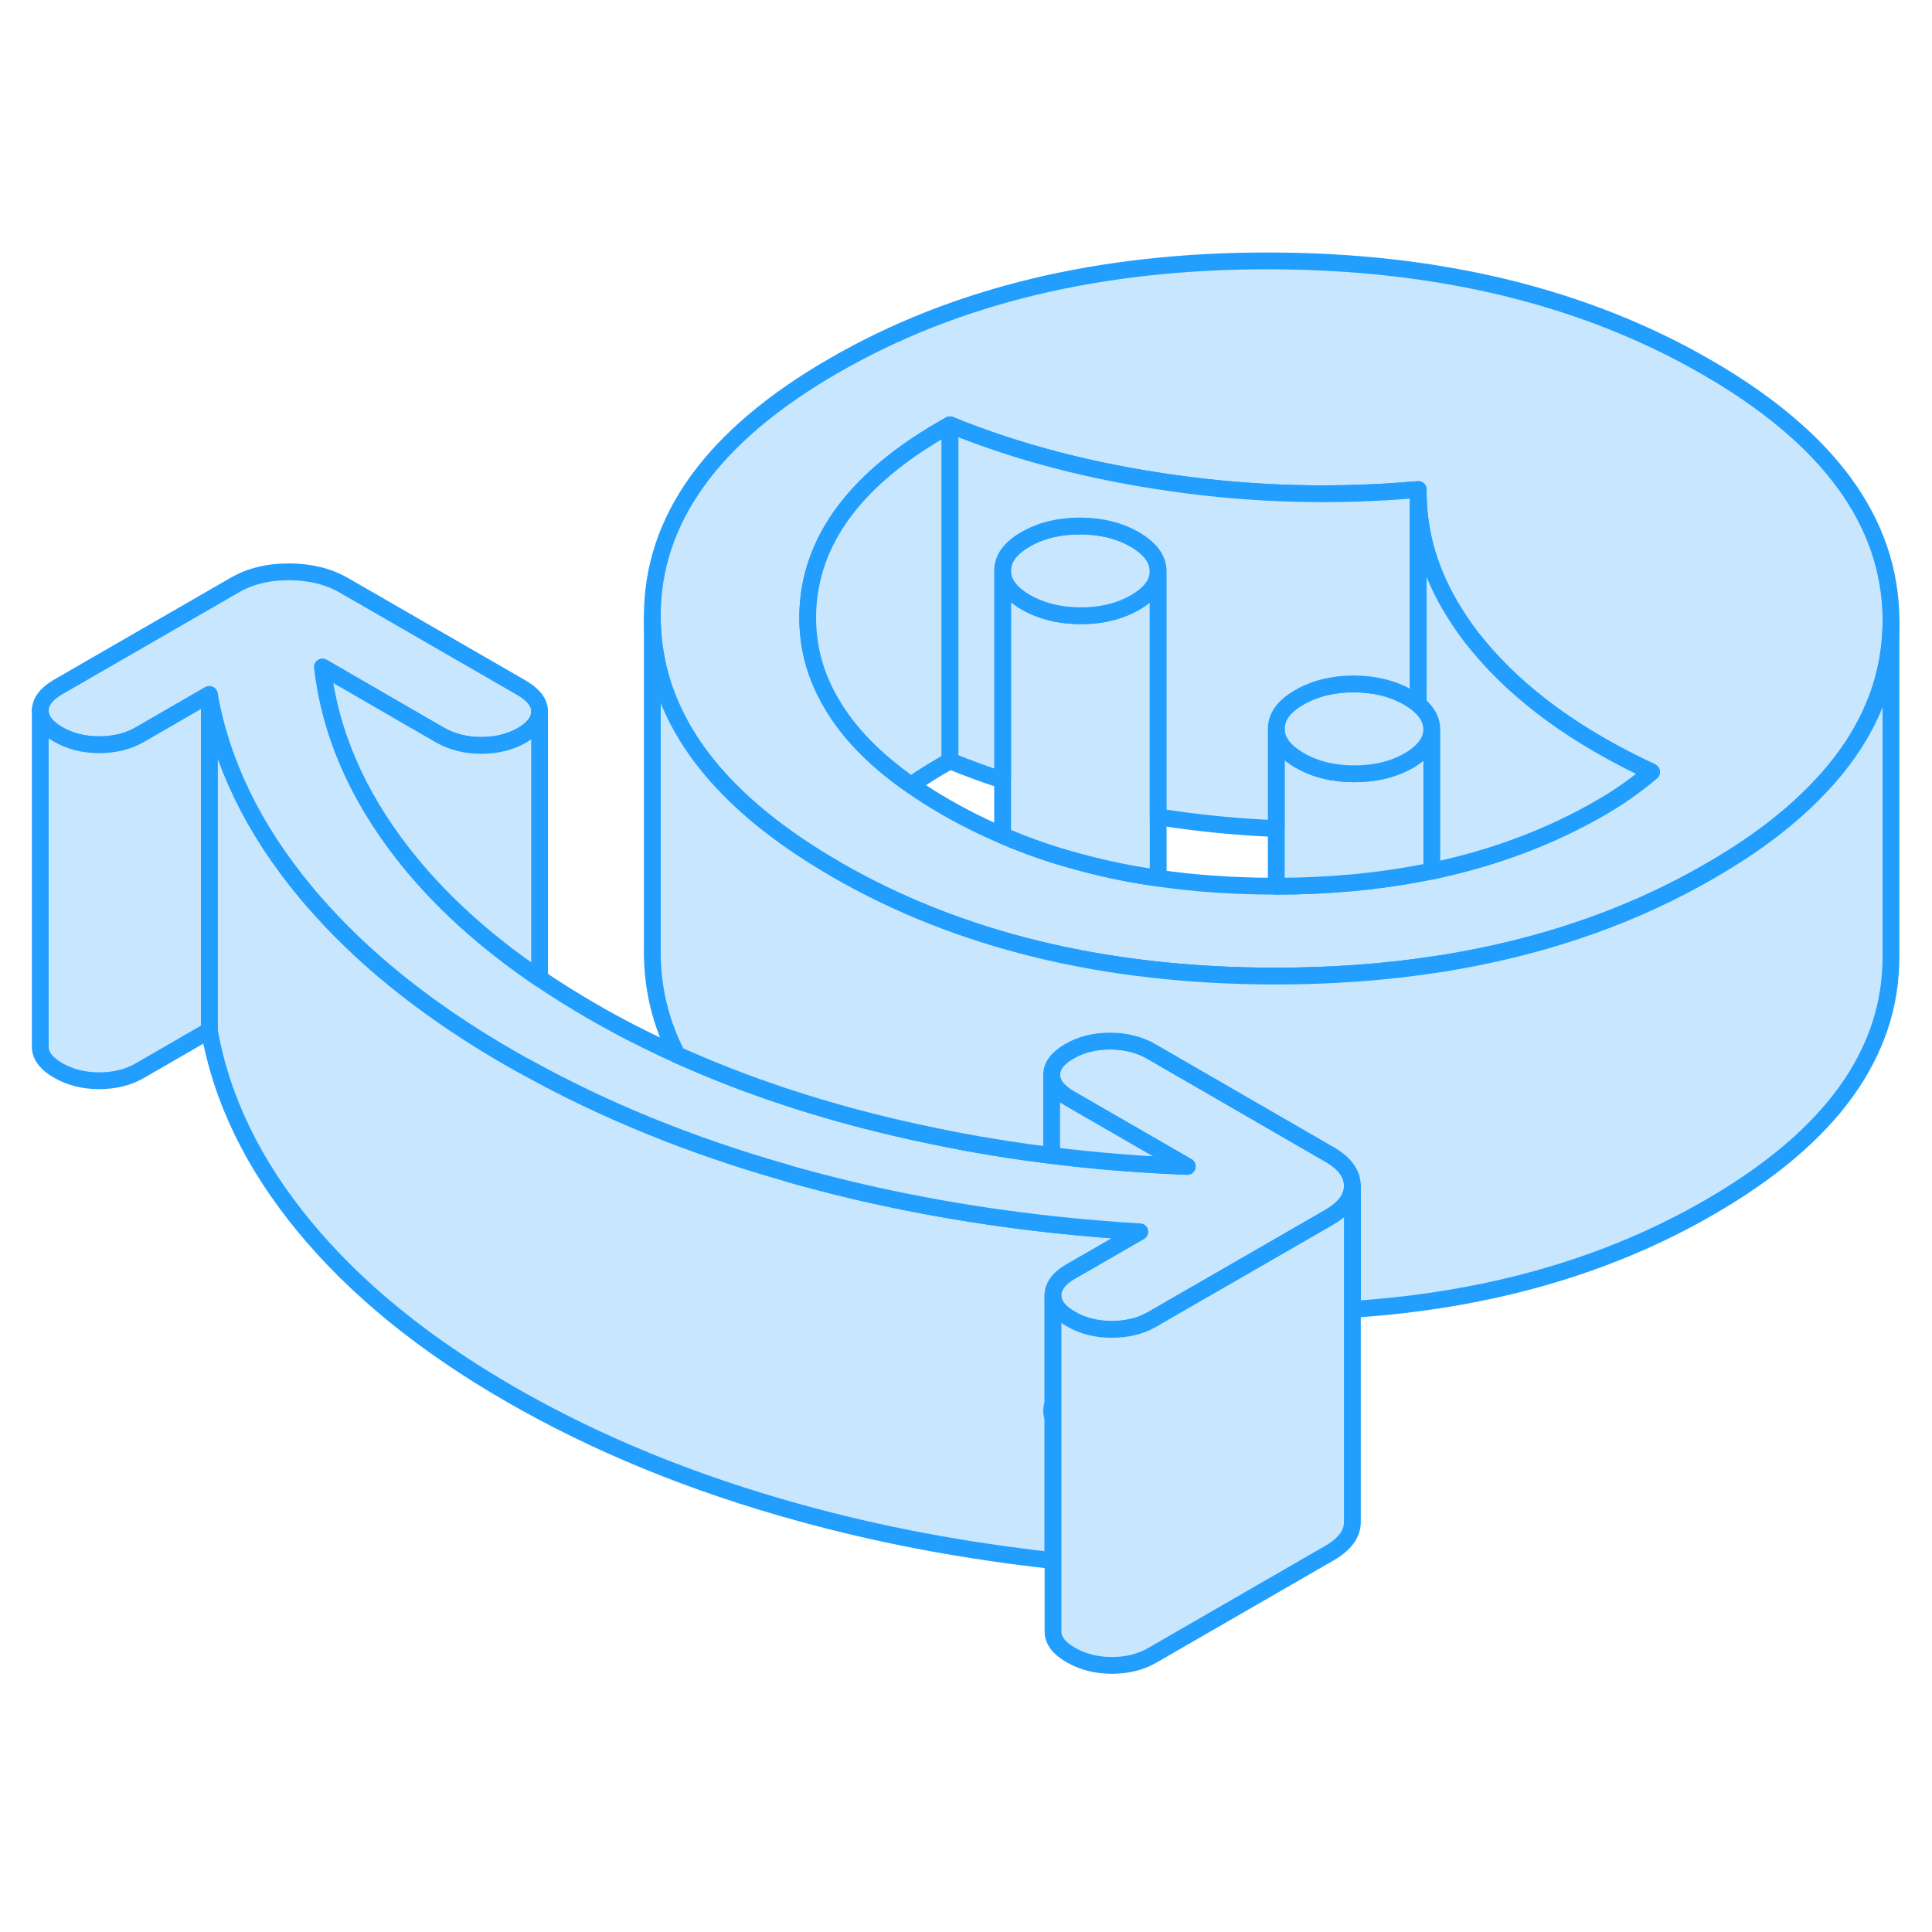 <svg width="48" height="48" viewBox="0 0 115 89" fill="#c8e7ff" xmlns="http://www.w3.org/2000/svg" stroke-width="1px" stroke-linecap="round" stroke-linejoin="round"><path d="M62.599 70.98C62.599 71.12 62.629 71.26 62.679 71.39V70.57C62.619 70.7 62.599 70.84 62.599 70.98Z" stroke="#229EFF" stroke-linejoin="round"/><path d="M67.848 60.32L63.718 62.7C63.199 63 62.868 63.35 62.748 63.72C62.699 63.84 62.678 63.98 62.678 64.11V70.57C62.618 70.7 62.598 70.84 62.598 70.98C62.598 71.12 62.629 71.26 62.678 71.39V79.89C57.459 79.32 52.438 78.38 47.618 77.05C41.218 75.29 35.468 72.93 30.358 69.98C25.258 67.04 21.178 63.72 18.128 60.02C15.078 56.33 13.188 52.44 12.459 48.34V28.34C13.188 32.44 15.078 36.33 18.128 40.02C18.488 40.46 18.869 40.89 19.259 41.32C22.159 44.5 25.858 47.39 30.358 49.98C30.698 50.18 31.038 50.37 31.388 50.55C35.988 53.1 41.089 55.18 46.699 56.78C47.008 56.88 47.308 56.97 47.618 57.05C52.408 58.37 57.408 59.31 62.598 59.88C64.328 60.07 66.078 60.22 67.848 60.32Z" stroke="#229EFF" stroke-linejoin="round"/><path d="M101.588 8.859C94.318 4.659 85.638 2.549 75.578 2.529C65.508 2.509 56.858 4.589 49.628 8.769C42.398 12.939 38.798 17.939 38.828 23.749C38.848 27.379 40.278 30.699 43.128 33.699C44.778 35.439 46.898 37.069 49.489 38.589C49.589 38.649 49.688 38.709 49.788 38.769C57.068 42.969 65.738 45.079 75.808 45.099H75.968C79.208 45.099 82.288 44.879 85.228 44.439C85.829 44.359 86.418 44.259 87.008 44.149C92.448 43.159 97.368 41.399 101.758 38.859C104.418 37.329 106.578 35.689 108.248 33.929C111.128 30.929 112.558 27.599 112.558 23.949V23.879C112.518 18.069 108.868 13.059 101.588 8.859ZM96.858 34.069C96.368 34.419 95.829 34.759 95.239 35.099C92.239 36.829 88.898 38.079 85.228 38.849C85.049 38.879 84.878 38.919 84.698 38.949C81.968 39.479 79.058 39.749 75.968 39.749H75.778C73.388 39.739 71.108 39.589 68.938 39.269C68.408 39.199 67.878 39.109 67.368 39.019C66.298 38.819 65.258 38.589 64.249 38.309C62.658 37.889 61.128 37.359 59.678 36.729C58.498 36.229 57.358 35.659 56.269 35.029C55.538 34.609 54.858 34.179 54.228 33.729C52.078 32.229 50.498 30.609 49.489 28.859C48.508 27.209 48.048 25.449 48.078 23.579C48.168 19.139 50.988 15.379 56.548 12.289C60.558 13.929 64.988 15.079 69.838 15.759C74.688 16.449 79.548 16.569 84.418 16.139V16.299C84.418 18.789 85.138 21.189 86.578 23.479C86.988 24.149 87.459 24.799 87.999 25.449C90.428 28.379 93.858 30.879 98.308 32.949C97.828 33.359 97.338 33.729 96.858 34.069Z" stroke="#229EFF" stroke-linejoin="round"/><path d="M56.548 12.289V32.289C55.709 32.759 54.939 33.239 54.229 33.729C52.079 32.229 50.499 30.609 49.489 28.859C48.509 27.209 48.048 25.449 48.078 23.579C48.169 19.139 50.989 15.379 56.548 12.289Z" stroke="#229EFF" stroke-linejoin="round"/><path d="M68.939 20.99V39.27C68.409 39.2 67.879 39.11 67.369 39.02C66.299 38.82 65.259 38.59 64.249 38.31C62.659 37.89 61.129 37.36 59.679 36.73V20.97C59.679 21.69 60.149 22.32 61.069 22.85C61.819 23.28 62.679 23.54 63.639 23.62C63.859 23.64 64.089 23.65 64.319 23.65C65.409 23.66 66.369 23.45 67.209 23.05C67.209 23.05 67.212 23.046 67.219 23.04C67.339 22.99 67.459 22.92 67.569 22.86C68.479 22.33 68.939 21.71 68.939 20.99Z" stroke="#229EFF" stroke-linejoin="round"/><path d="M68.939 20.99C68.939 21.71 68.479 22.33 67.569 22.86C67.459 22.92 67.339 22.99 67.219 23.04C67.219 23.04 67.215 23.043 67.209 23.05C66.369 23.45 65.409 23.66 64.319 23.65C64.089 23.65 63.859 23.64 63.639 23.62C62.679 23.54 61.819 23.28 61.069 22.85C60.149 22.32 59.679 21.69 59.679 20.97C59.679 20.25 60.129 19.63 61.049 19.1C61.969 18.57 63.049 18.31 64.289 18.31C65.529 18.31 66.619 18.58 67.549 19.11C68.469 19.65 68.929 20.27 68.939 20.99Z" stroke="#229EFF" stroke-linejoin="round"/><path d="M85.229 30.39V38.85C85.049 38.88 84.879 38.92 84.699 38.95C81.969 39.48 79.059 39.75 75.969 39.75V30.38C75.969 31.1 76.439 31.72 77.359 32.26C78.279 32.79 79.369 33.06 80.609 33.06C81.849 33.06 82.939 32.8 83.859 32.27C84.069 32.15 84.259 32.02 84.419 31.88C84.959 31.44 85.229 30.94 85.229 30.39Z" stroke="#229EFF" stroke-linejoin="round"/><path d="M85.229 30.389C85.229 30.939 84.959 31.439 84.419 31.879C84.259 32.019 84.069 32.149 83.859 32.269C82.939 32.799 81.859 33.059 80.609 33.059C79.359 33.059 78.279 32.789 77.359 32.259C76.439 31.719 75.969 31.099 75.969 30.379C75.969 29.659 76.419 29.039 77.339 28.509C78.259 27.979 79.339 27.709 80.579 27.709C81.829 27.719 82.909 27.979 83.839 28.519C84.059 28.649 84.249 28.779 84.419 28.919C84.949 29.359 85.219 29.849 85.229 30.389Z" stroke="#229EFF" stroke-linejoin="round"/><path d="M84.418 16.139V28.919C84.249 28.779 84.058 28.649 83.838 28.519C82.908 27.979 81.828 27.719 80.578 27.709C79.338 27.709 78.258 27.979 77.338 28.509C76.418 29.039 75.969 29.659 75.969 30.379V36.319C73.928 36.239 71.878 36.049 69.838 35.759C69.538 35.719 69.239 35.669 68.939 35.619V20.989C68.928 20.269 68.468 19.649 67.548 19.109C66.618 18.579 65.538 18.309 64.288 18.309C63.038 18.309 61.968 18.569 61.048 19.099C60.128 19.629 59.678 20.249 59.678 20.969V33.439C58.608 33.089 57.568 32.709 56.548 32.289V12.289C60.558 13.929 64.988 15.079 69.838 15.759C74.688 16.449 79.549 16.569 84.418 16.139Z" stroke="#229EFF" stroke-linejoin="round"/><path d="M98.308 32.95C97.828 33.36 97.338 33.73 96.858 34.07C96.368 34.42 95.829 34.76 95.239 35.1C92.239 36.83 88.898 38.08 85.228 38.85V30.39C85.219 29.85 84.948 29.36 84.418 28.92V16.3C84.418 18.79 85.138 21.19 86.578 23.48C86.988 24.15 87.459 24.8 87.999 25.45C90.428 28.38 93.858 30.88 98.308 32.95Z" stroke="#229EFF" stroke-linejoin="round"/><path d="M80.499 57.579V57.599C80.499 58.299 80.038 58.929 79.128 59.449L78.739 59.679L69.818 64.819L68.608 65.519C67.908 65.929 67.099 66.129 66.178 66.129C65.258 66.129 64.439 65.919 63.739 65.509C63.029 65.109 62.678 64.639 62.678 64.109C62.678 63.979 62.699 63.839 62.748 63.719C62.868 63.349 63.199 62.999 63.718 62.699L67.848 60.319C66.078 60.219 64.328 60.069 62.598 59.879C57.408 59.309 52.408 58.369 47.618 57.049C47.308 56.969 47.008 56.879 46.699 56.779C41.089 55.179 35.988 53.099 31.388 50.549C31.038 50.369 30.698 50.179 30.358 49.979C25.858 47.389 22.159 44.499 19.259 41.319C18.869 40.889 18.488 40.459 18.128 40.019C15.078 36.329 13.188 32.439 12.459 28.339L8.338 30.719C7.638 31.129 6.818 31.329 5.898 31.329C4.978 31.329 4.169 31.119 3.469 30.719C2.759 30.309 2.398 29.839 2.398 29.309C2.398 28.779 2.748 28.309 3.448 27.899L13.969 21.829C14.889 21.299 15.969 21.029 17.218 21.039C18.459 21.039 19.538 21.309 20.468 21.839L31.058 27.949C31.758 28.359 32.118 28.829 32.118 29.359C32.118 29.889 31.768 30.359 31.068 30.769C30.368 31.169 29.558 31.369 28.638 31.369C27.718 31.369 26.909 31.159 26.198 30.759L19.198 26.709C19.648 30.589 21.238 34.279 23.959 37.779C26.069 40.489 28.788 42.979 32.118 45.239C33.098 45.899 34.129 46.549 35.218 47.179C36.839 48.119 38.528 48.979 40.298 49.779C43.748 51.339 47.478 52.639 51.498 53.679C52.858 54.029 54.228 54.349 55.618 54.629C57.898 55.109 60.228 55.489 62.598 55.779C65.228 56.109 67.918 56.319 70.668 56.429L63.669 52.389C62.959 51.979 62.608 51.509 62.598 50.979C62.598 50.449 62.948 49.979 63.648 49.579C64.348 49.169 65.158 48.969 66.078 48.969C66.998 48.969 67.819 49.179 68.519 49.579L79.108 55.699C80.038 56.229 80.499 56.859 80.499 57.579Z" stroke="#229EFF" stroke-linejoin="round"/><path d="M112.558 23.949V43.879C112.588 49.689 108.988 54.689 101.758 58.859C95.678 62.379 88.588 64.409 80.498 64.939V57.579C80.498 56.859 80.038 56.229 79.108 55.699L68.518 49.579C67.818 49.179 66.998 48.969 66.078 48.969C65.158 48.969 64.348 49.169 63.648 49.579C62.948 49.979 62.598 50.449 62.598 50.979V55.779C60.228 55.489 57.898 55.109 55.618 54.629C54.228 54.349 52.858 54.029 51.498 53.679C47.478 52.639 43.748 51.339 40.298 49.779C39.328 47.879 38.838 45.869 38.828 43.749V23.749C38.848 27.379 40.278 30.699 43.128 33.699C44.778 35.439 46.898 37.069 49.488 38.589C49.588 38.649 49.688 38.709 49.788 38.769C57.068 42.969 65.738 45.079 75.808 45.099H75.968C79.208 45.099 82.288 44.879 85.228 44.439C85.828 44.359 86.418 44.259 87.008 44.149C92.448 43.159 97.368 41.399 101.758 38.859C104.418 37.329 106.578 35.689 108.248 33.929C111.128 30.929 112.558 27.599 112.558 23.949Z" stroke="#229EFF" stroke-linejoin="round"/><path d="M32.118 29.359V45.239C28.788 42.979 26.068 40.489 23.958 37.779C21.238 34.279 19.648 30.589 19.198 26.709L26.198 30.759C26.908 31.159 27.718 31.369 28.638 31.369C29.558 31.369 30.368 31.169 31.068 30.769C31.768 30.359 32.118 29.889 32.118 29.359Z" stroke="#229EFF" stroke-linejoin="round"/><path d="M12.459 28.34V48.34L8.338 50.72C7.638 51.13 6.818 51.33 5.898 51.33C4.978 51.33 4.169 51.12 3.469 50.72C2.759 50.31 2.398 49.84 2.398 49.31V29.31C2.398 29.84 2.759 30.31 3.469 30.72C4.169 31.12 4.978 31.33 5.898 31.33C6.818 31.33 7.638 31.13 8.338 30.72L12.459 28.34Z" stroke="#229EFF" stroke-linejoin="round"/><path d="M80.499 57.6V77.58C80.509 78.29 80.049 78.92 79.129 79.45L68.609 85.52C67.909 85.93 67.099 86.13 66.179 86.13C65.259 86.13 64.439 85.92 63.739 85.51C63.029 85.11 62.679 84.64 62.679 84.11V64.11C62.679 64.64 63.029 65.11 63.739 65.51C64.439 65.92 65.259 66.13 66.179 66.13C67.099 66.13 67.909 65.93 68.609 65.52L69.819 64.82L78.739 59.68L79.129 59.45C80.039 58.93 80.499 58.3 80.499 57.6Z" stroke="#229EFF" stroke-linejoin="round"/><path d="M70.669 56.429C67.919 56.319 65.229 56.109 62.599 55.779V50.98C62.609 51.51 62.959 51.98 63.669 52.389L70.669 56.429Z" stroke="#229EFF" stroke-linejoin="round"/></svg>